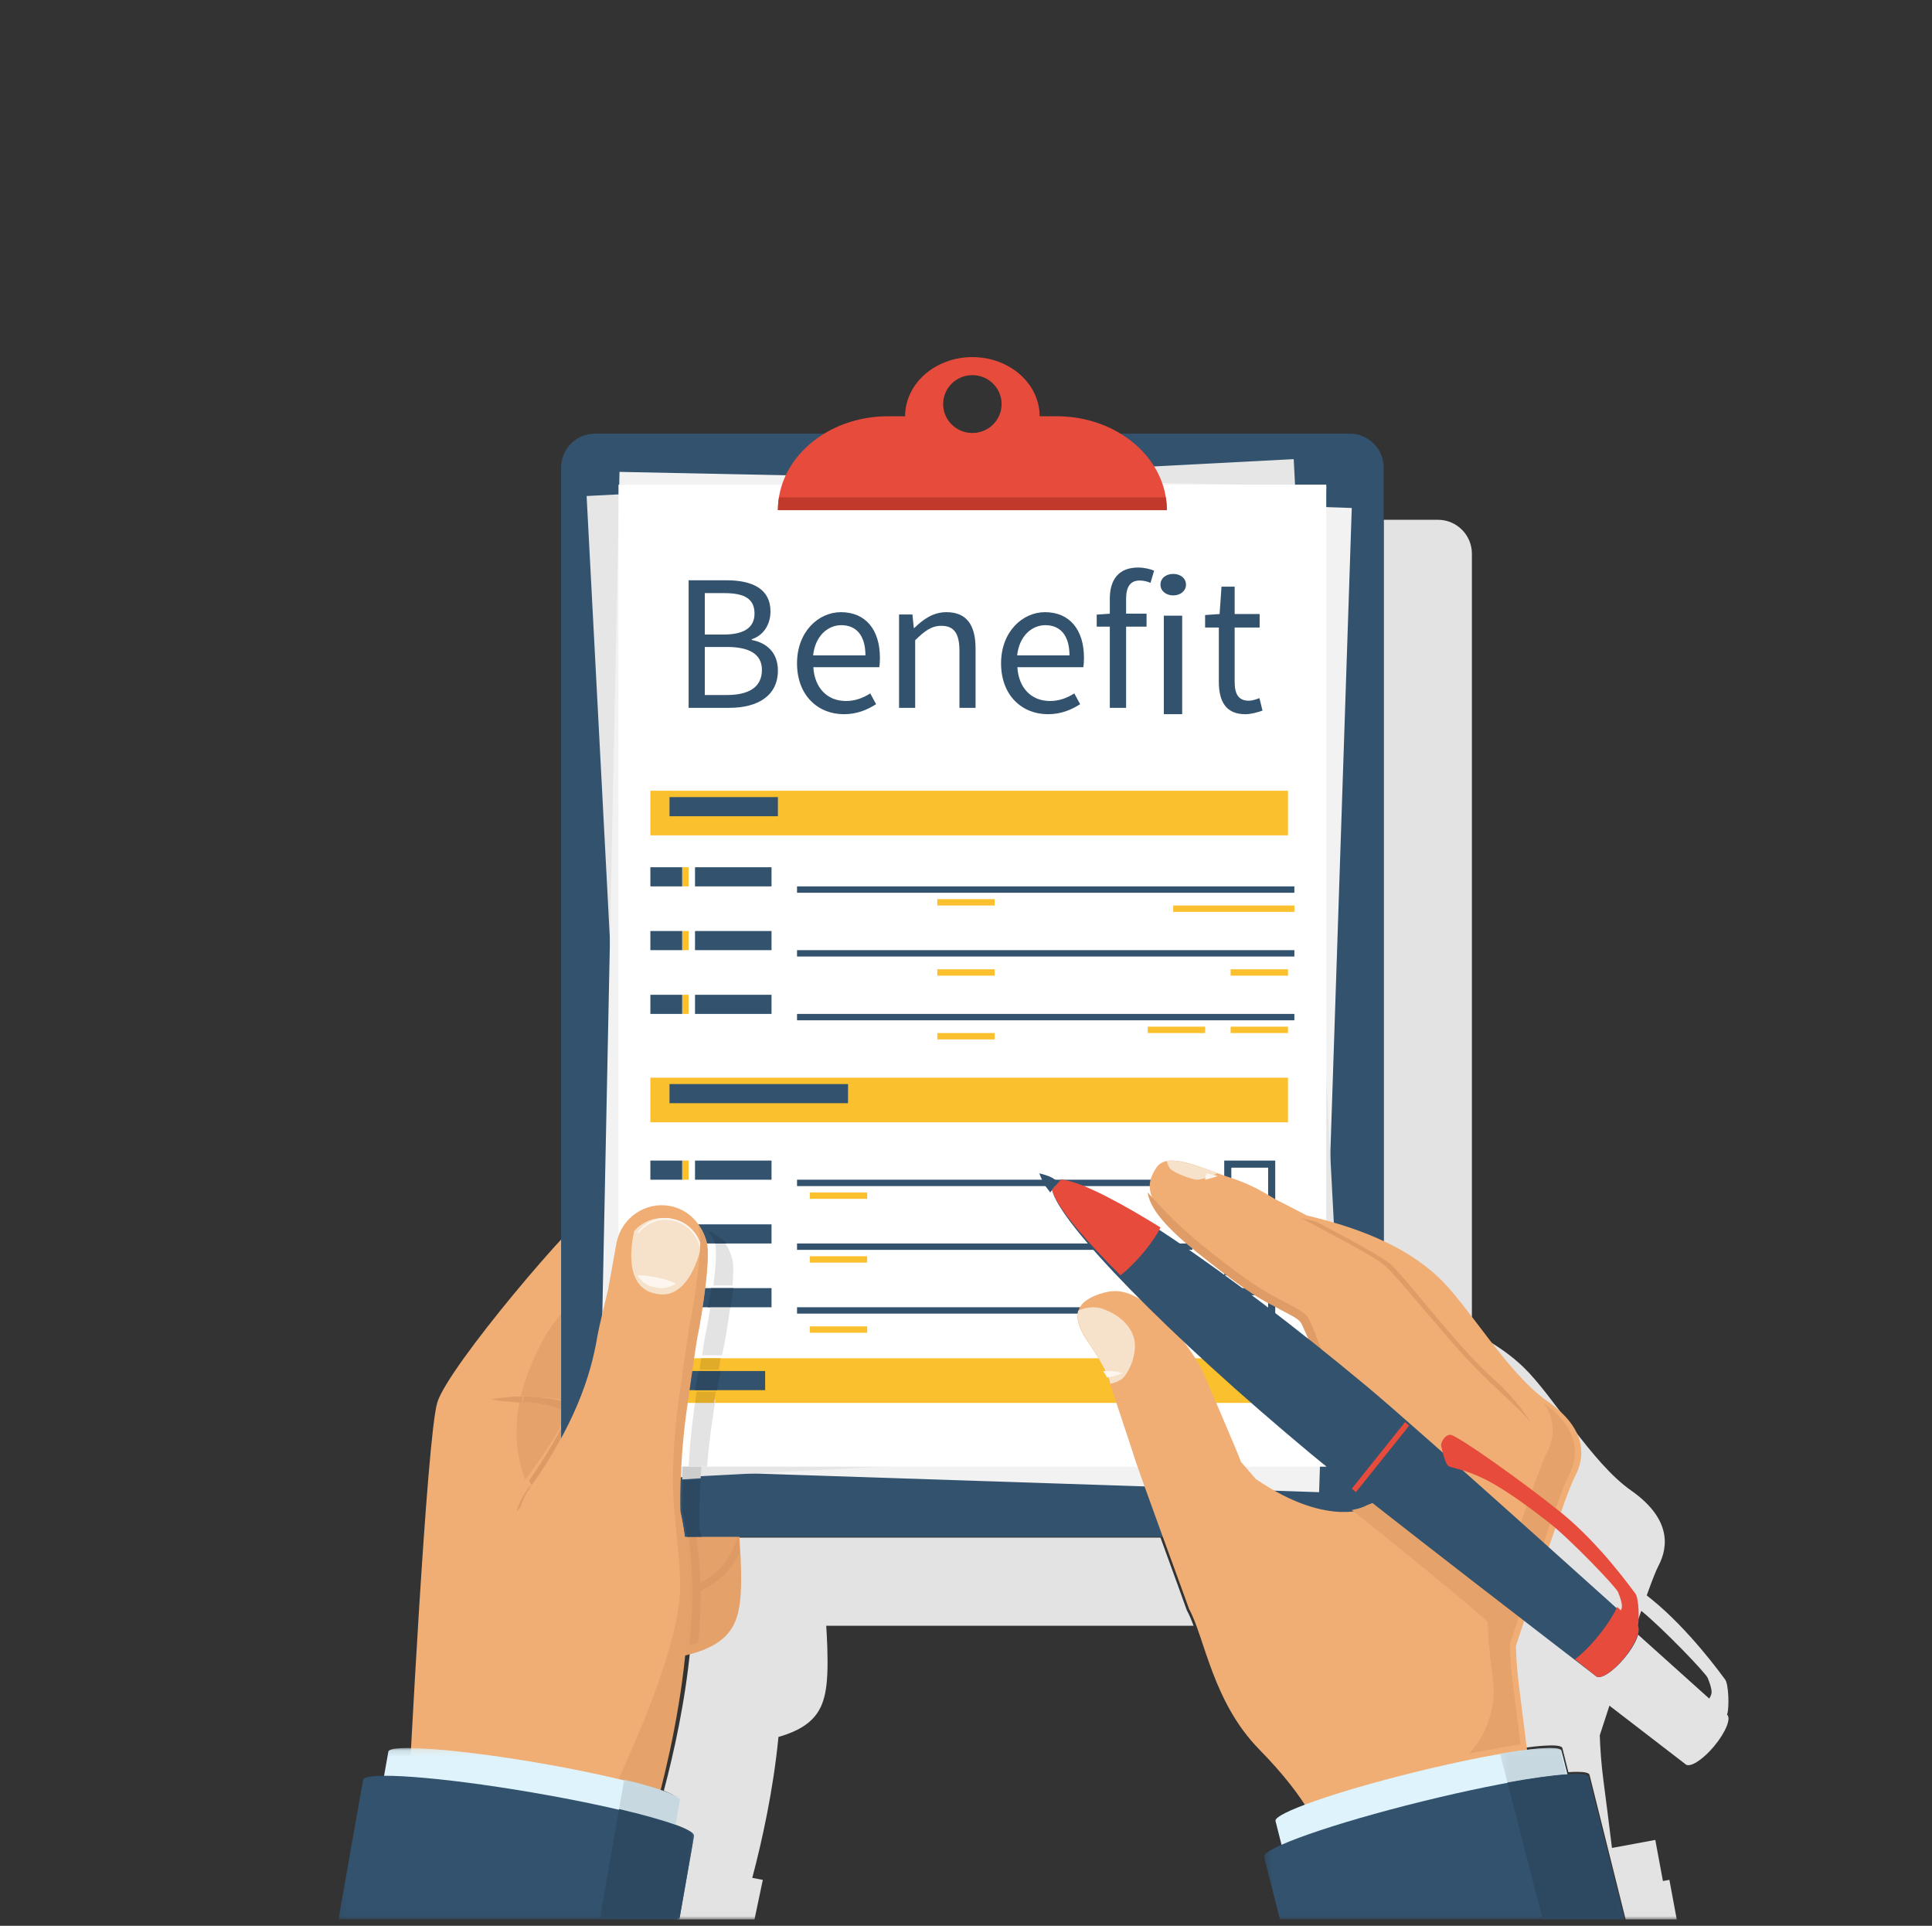 <?xml version="1.0" encoding="UTF-8"?>
<svg width="303px" height="302px" viewBox="0 0 303 302" version="1.1" xmlns="http://www.w3.org/2000/svg" xmlns:xlink="http://www.w3.org/1999/xlink">
    <rect x="0" y="0" width="303" height="302" fill="#333333" stroke="none"/>
    <!-- Generator: Sketch 48.2 (47327) - http://www.bohemiancoding.com/sketch -->
    <title>Artboard Copy</title>
    <desc>Created with Sketch.</desc>
    <defs>
        <polygon id="path-1" points="0 0 299 0 299 298.985 0 298.985"></polygon>
        <polygon id="path-3" points="0.075 0.119 55.849 0.119 55.849 26.985 0.075 26.985"></polygon>
        <polygon id="path-5" points="0.05 0.054 14.849 0.054 14.849 21.985 0.05 21.985"></polygon>
        <polygon id="path-7" points="0.249 0.118 56.796 0.118 56.796 26.985 0.249 26.985"></polygon>
        <polygon id="path-9" points="0.249 0.118 19.792 0.118 19.792 26.985 0.249 26.985"></polygon>
    </defs>
    <g id="Page-1" stroke="none" stroke-width="1" fill="none" fill-rule="evenodd">
        <g id="Artboard-Copy">
            <g id="shutterstock_604857194" transform="translate(3, 2)">
                <g id="Group-4">
                    <mask id="mask-2" fill="white">
                        <use xlink:href="#path-1"></use>
                    </mask>
                    <g id="Clip-2"></g>
                    <path d="M259.968,299 L251.952,299 L246.289,276.323 C246.21,276.007 245.522,275.855 244.336,275.855 C243.936,275.855 243.481,275.872 242.973,275.907 L242.03,272.122 C242.006,272.03 241.922,271.953 241.781,271.891 C241.641,271.831 241.444,271.786 241.195,271.756 C241.194,271.756 241.194,271.756 241.193,271.756 C241.192,271.756 241.191,271.756 241.191,271.756 C240.947,271.726 240.652,271.711 240.311,271.711 C240.009,271.711 239.67,271.724 239.297,271.746 C238.332,271.801 237.137,271.931 235.753,272.122 C235.452,269.688 235.143,267.241 234.836,264.862 C234.598,262.971 234.44,261.677 234.33,260.556 C234.214,259.268 234.134,257.99 234.085,256.724 C234.08,256.587 234.075,256.445 234.07,256.3 C236.342,249.291 241.906,232.286 243.241,229.779 C244.936,226.607 245.153,222.237 238.966,217.896 C235.742,215.635 232.561,211.695 229.596,207.808 C231.983,209.131 234.107,210.648 235.923,212.392 C240.572,216.855 246.602,227.385 252.792,231.723 C258.979,236.063 258.762,240.436 257.07,243.605 C256.716,244.268 256.066,245.947 255.259,248.185 C255.51,248.384 255.755,248.581 255.991,248.77 C261.961,253.604 266.98,260.623 267.553,261.371 C268.126,262.118 268.208,265.809 267.887,266.793 C267.879,266.815 267.867,266.845 267.849,266.875 L267.857,266.882 C268.539,267.451 267.642,269.658 265.851,271.811 C264.346,273.62 262.689,274.813 261.792,274.813 C261.62,274.813 261.478,274.771 261.368,274.679 C261.368,274.679 256.253,270.754 249.411,265.477 C248.827,267.259 248.307,268.858 247.895,270.127 C247.973,272.409 248.147,274.736 248.454,277.078 C248.907,280.549 249.368,284.204 249.807,287.79 L256.604,286.532 L257.8,292.978 L258.814,292.791 L259.968,299 M254.404,250.604 C254.05,251.616 253.679,252.692 253.3,253.804 C258.139,258.137 262.422,261.989 265.068,264.371 C265.258,264.054 265.427,263.688 265.432,263.397 C265.445,262.729 265.133,261.929 264.822,261.129 C264.533,260.389 257.96,253.517 254.404,250.604 M115.329,299 L103.195,299 L105.492,285.774 C105.559,285.386 104.724,284.865 103.175,284.259 C103.002,284.19 102.82,284.122 102.629,284.052 L103.297,280.21 C103.31,280.133 103.283,280.048 103.216,279.959 C103.215,279.959 103.215,279.959 103.215,279.959 C103.214,279.959 103.214,279.956 103.214,279.956 C103.059,279.752 102.701,279.52 102.162,279.264 C102.161,279.261 102.161,279.261 102.161,279.261 C102.159,279.261 102.157,279.261 102.155,279.259 C102.153,279.259 102.15,279.256 102.147,279.256 L102.147,279.256 C101.853,279.116 101.506,278.969 101.11,278.817 C102.651,273.019 104.445,264.981 105.262,256.552 C111.036,254.93 112.331,252.072 112.779,248.488 C113.082,246.062 112.954,242.454 112.8,239.93 C112.783,239.645 112.766,239.374 112.748,239.12 L179.002,239.12 C181.087,244.872 183.095,250.36 183.123,250.5 C183.5,251.187 183.848,252.015 184.195,252.947 L126.576,252.947 C126.584,253.071 126.591,253.198 126.601,253.33 C126.611,253.492 126.621,253.659 126.631,253.831 C126.636,253.901 126.641,253.973 126.643,254.043 C126.648,254.123 126.653,254.2 126.658,254.282 C126.795,256.761 126.888,260.05 126.606,262.315 C126.399,263.957 126.016,265.45 125.104,266.738 C124.192,268.026 122.749,269.115 120.429,269.95 L120.407,269.96 C120.212,270.029 120.011,270.097 119.804,270.164 L119.784,270.171 C119.56,270.241 119.328,270.311 119.089,270.378 C118.279,278.73 116.512,286.696 114.98,292.482 L116.634,292.798 L115.329,299 M214.013,232.306 L214.013,230.727 C214.174,231.253 214.166,231.802 214.013,232.306 M227.84,205.491 C225.775,202.761 223.839,200.238 222.097,198.566 C219.75,196.311 216.984,194.515 214.013,193.061 L214.013,79.512 L222.523,79.512 C225.455,79.512 227.84,81.896 227.84,84.826 L227.84,205.491" id="Fill-3" fill="#E3E3E3" mask="url(#mask-2)"></path>
                </g>
                <path d="M97.183,191.388 L97.904,281 L61,281 C61.164,277.728 63.915,223.335 65.589,217.913 C67.311,212.322 87.274,188.783 90.844,186.74 C91.774,186.209 92.917,185.971 94.04,186.003 C95.13,186.035 96.186,186.385 97.108,186.969 L104,191.336 L97.183,191.388" id="Fill-5" fill="#F0AE74"></path>
                <path d="M80.31,231 C80.268,230.976 80.227,230.952 80.189,230.929 C80.234,230.869 80.28,230.808 80.325,230.748 C82.156,228.292 83.7,225.963 85,223.746 L85,224.054 C83.69,226.255 82.141,228.565 80.31,231 M79.385,230.052 C78.773,228.593 77.179,223.937 78.526,217.61 C80.225,217.719 81.924,217.863 83.629,218.214 C83.798,218.248 84.304,218.375 85,218.559 L85,221.564 C83.566,224.145 81.724,226.923 79.385,230.052 M85,217.478 C82.902,217.156 80.778,216.976 78.671,216.967 C78.818,216.356 78.993,215.731 79.198,215.093 C80.804,210.105 82.872,206.502 85,204 L85,217.478" id="Fill-6" fill="#E5A36B"></path>
                <path d="M78.85,218 C77.234,217.844 75.619,217.733 74,217.461 C75.58,217.148 77.19,217 78.81,217 C78.874,217 78.937,217 79,217.001 C78.947,217.337 78.896,217.67 78.85,218" id="Fill-7" fill="#DF9C66"></path>
                <path d="M85,219 C84.355,218.769 83.886,218.61 83.73,218.566 C82.149,218.126 80.574,217.945 79,217.808 C79.042,217.541 79.087,217.271 79.135,217 C81.088,217.012 83.056,217.238 85,217.642 L85,219" id="Fill-8" fill="#DD9A65"></path>
                <path d="M78,235 C78.406,233.717 79.005,232.531 79.784,231.478 C79.902,231.318 80.019,231.158 80.135,231 C80.278,231.348 80.371,231.53 80.371,231.53 C80.371,231.53 80.585,231.711 81,231.964 C80.94,232.046 80.879,232.128 80.818,232.211 L78,235" id="Fill-9" fill="#DF9C66"></path>
                <path d="M80.716,231 C80.373,230.779 80.195,230.621 80.195,230.621 C80.195,230.621 80.118,230.461 80,230.157 C82.083,227.15 83.724,224.48 85,222 L85,224.097 C83.842,226.227 82.468,228.466 80.837,230.825 C80.797,230.884 80.756,230.942 80.716,231" id="Fill-10" fill="#DD9A65"></path>
                <path d="M113.045,249.28 C113.424,246.328 113.152,241.639 112.969,239.239 C113.471,236.493 112.829,234.119 112.789,232.382 C112.748,230.574 112.273,227.482 111.932,225.464 C111.904,223.909 111.699,222.473 111.598,221.613 C111.391,219.845 108.321,212.889 107.063,210.095 C110.977,210.882 114.293,209.562 114.957,206.878 C115.523,204.585 110.356,198.192 107.009,194.356 C106.308,193.552 100,189 100,189 L102.556,258 C110.863,256.543 112.52,253.384 113.045,249.28" id="Fill-11" fill="#E4A16A"></path>
                <path d="M114,204.973 C113.633,205.014 113.204,205.021 112.845,204.9 C112.027,204.627 110.226,202.045 110.072,201.337 C109.941,200.747 109.979,199.099 110.267,198 C110.293,198.034 110.318,198.068 110.344,198.102 C110.527,198.345 110.702,198.576 110.867,198.794 C112.569,201.028 113.602,202.98 113.93,204.564 L113.935,204.587 C113.963,204.718 113.984,204.847 114,204.973" id="Fill-12" fill="#F6E2CA"></path>
                <path d="M113.105,240 C113.07,239.648 113.035,239.314 113,239 L113.001,239 C113.035,239.314 113.07,239.648 113.105,240" id="Fill-13" fill="#DDA477"></path>
                <path d="M105.121,256 C105.39,253.662 105.555,251.195 105.565,248.638 C105.571,248.241 105.575,247.843 105.575,247.447 C105.575,244.578 105.4,241.737 105,239 L106.162,239 C106.553,241.445 106.768,243.853 106.849,246.186 C107.991,245.648 109.068,244.905 109.973,243.89 C111.496,242.181 112.29,240.536 112.676,239 L112.852,239 C112.87,239.248 112.888,239.512 112.906,239.79 C112.94,240.32 112.973,240.899 113,241.505 C112.473,242.58 111.763,243.617 110.881,244.609 C109.725,245.905 108.331,246.804 106.878,247.417 C106.923,250.29 106.769,253.04 106.498,255.587 C106.069,255.735 105.611,255.871 105.121,256" id="Fill-14" fill="#DD9A65"></path>
                <path d="M90.318,239 C87.386,239 85,236.621 85,233.697 L85,71.303 C85,68.379 87.386,66 90.318,66 L208.682,66 C211.614,66 214,68.379 214,71.303 L214,233.697 C214,236.621 211.614,239 208.682,239 L90.318,239" id="Fill-15" fill="#32526E"></path>
                <polyline id="Fill-16" fill="#F2F2F2" points="203.877 232 93 228.34 98.123 74 209 77.66 203.877 232"></polyline>
                <polyline id="Fill-17" fill="#E6E6E6" points="208 224.215 97.105 230 89 75.785 199.895 70 208 224.215"></polyline>
                <polyline id="Fill-18" fill="#F2F2F2" points="91 226.738 201.843 229 205 74.262 94.157 72 91 226.738"></polyline>
                <polygon id="Fill-19" fill="#FFFFFF" points="94 228 205 228 205 74 94 74"></polygon>
                <path d="M111.022,106.988 C114.476,106.988 116.493,105.738 116.493,103.055 C116.493,100.585 114.537,99.457 111.022,99.457 L107.537,99.457 L107.537,106.988 L111.022,106.988 Z M110.502,97.506 C113.926,97.506 115.332,96.256 115.332,94.213 C115.332,91.896 113.742,91.012 110.624,91.012 L107.537,91.012 L107.537,97.506 L110.502,97.506 Z M105,89 L110.961,89 C115.026,89 117.838,90.372 117.838,93.878 C117.838,95.86 116.799,97.628 114.904,98.238 L114.904,98.36 C117.319,98.817 119,100.403 119,103.146 C119,107.079 115.882,109 111.388,109 L105,109 L105,89 Z" id="Fill-20" fill="#32526E"></path>
                <path d="M132.728,100.777 C132.728,97.702 131.34,96.039 128.942,96.039 C126.796,96.039 124.84,97.765 124.524,100.777 L132.728,100.777 Z M122,102.031 C122,97.043 125.376,94 128.879,94 C132.791,94 135,96.792 135,101.153 C135,101.686 134.968,102.251 134.905,102.627 L124.556,102.627 C124.745,105.859 126.733,107.929 129.667,107.929 C131.119,107.929 132.35,107.459 133.485,106.737 L134.4,108.431 C133.075,109.278 131.434,110 129.352,110 C125.25,110 122,107.02 122,102.031 Z" id="Fill-21" fill="#32526E"></path>
                <path d="M138,94.362 L140.098,94.362 L140.314,96.47 L140.406,96.47 C141.825,95.084 143.368,94 145.434,94 C148.581,94 150,95.988 150,99.723 L150,109 L147.471,109 L147.471,100.054 C147.471,97.313 146.607,96.139 144.632,96.139 C143.09,96.139 142.041,96.922 140.53,98.398 L140.53,109 L138,109 L138,94.362" id="Fill-22" fill="#32526E"></path>
                <path d="M164.728,100.777 C164.728,97.702 163.34,96.039 160.942,96.039 C158.796,96.039 156.84,97.765 156.524,100.777 L164.728,100.777 Z M154,102.031 C154,97.043 157.376,94 160.879,94 C164.791,94 167,96.792 167,101.153 C167,101.686 166.968,102.251 166.905,102.627 L156.556,102.627 C156.745,105.859 158.733,107.929 161.667,107.929 C163.119,107.929 164.35,107.459 165.486,106.737 L166.401,108.431 C165.075,109.278 163.435,110 161.352,110 C157.25,110 154,107.02 154,102.031 Z" id="Fill-23" fill="#32526E"></path>
                <path d="M171.055,96.268 L169,96.268 L169,94.384 L171.055,94.232 L171.055,91.892 C171.055,88.884 172.457,87 175.477,87 C176.412,87 177.315,87.213 178,87.486 L177.439,89.401 C176.879,89.158 176.287,89.036 175.727,89.036 C174.294,89.036 173.609,90.008 173.609,91.892 L173.609,94.232 L176.817,94.232 L176.817,96.268 L173.609,96.268 L173.609,109 L171.055,109 L171.055,96.268" id="Fill-24" fill="#32526E"></path>
                <path d="M179.526,110 L182.404,110 L182.404,94.549 L179.526,94.549 L179.526,110 Z M179,89.685 C179,88.668 179.877,88 181,88 C182.123,88 183,88.668 183,89.685 C183,90.67 182.123,91.37 181,91.37 C179.877,91.37 179,90.67 179,89.685 Z" id="Fill-25" fill="#32526E"></path>
                <path d="M188.153,104.89 L188.153,96.404 L186,96.404 L186,94.448 L188.272,94.29 L188.571,90 L190.635,90 L190.635,94.29 L194.552,94.29 L194.552,96.404 L190.635,96.404 L190.635,104.921 C190.635,106.814 191.203,107.886 192.877,107.886 C193.386,107.886 194.043,107.666 194.522,107.476 L195,109.432 C194.193,109.716 193.206,110 192.309,110 C189.199,110 188.153,107.918 188.153,104.89" id="Fill-26" fill="#32526E"></path>
                <polygon id="Fill-27" fill="#32526E" points="122 184 184 184 184 183 122 183"></polygon>
                <polygon id="Fill-28" fill="#32526E" points="122 194 184 194 184 193 122 193"></polygon>
                <polygon id="Fill-29" fill="#32526E" points="122 204 184 204 184 203 122 203"></polygon>
                <polygon id="Fill-30" fill="#FBC02D" points="99 174 199 174 199 167 99 167"></polygon>
                <polygon id="Fill-31" fill="#FBC02D" points="99 218 199 218 199 211 99 211"></polygon>
                <polygon id="Fill-32" fill="#FBC02D" points="99 129 199 129 199 122 99 122"></polygon>
                <polygon id="Fill-33" fill="#32526E" points="99 183 104 183 104 180 99 180"></polygon>
                <polygon id="Fill-34" fill="#32526E" points="106 183 118 183 118 180 106 180"></polygon>
                <polygon id="Fill-35" fill="#32526E" points="102 171 130 171 130 168 102 168"></polygon>
                <polygon id="Fill-36" fill="#32526E" points="102 216 117 216 117 213 102 213"></polygon>
                <polygon id="Fill-37" fill="#32526E" points="102 126 119 126 119 123 102 123"></polygon>
                <polygon id="Fill-38" fill="#FBC02D" points="181 141 200 141 200 140 181 140"></polygon>
                <polygon id="Fill-39" fill="#FBC02D" points="190 151 199 151 199 150 190 150"></polygon>
                <polygon id="Fill-40" fill="#FBC02D" points="190 160 199 160 199 159 190 159"></polygon>
                <polygon id="Fill-41" fill="#FBC02D" points="177 160 186 160 186 159 177 159"></polygon>
                <polygon id="Fill-42" fill="#FBC02D" points="144 140 153 140 153 139 144 139"></polygon>
                <polygon id="Fill-43" fill="#FBC02D" points="144 151 153 151 153 150 144 150"></polygon>
                <polygon id="Fill-44" fill="#FBC02D" points="144 161 153 161 153 160 144 160"></polygon>
                <polygon id="Fill-45" fill="#FBC02D" points="124 186 133 186 133 185 124 185"></polygon>
                <polygon id="Fill-46" fill="#FBC02D" points="124 196 133 196 133 195 124 195"></polygon>
                <polygon id="Fill-47" fill="#FBC02D" points="124 207 133 207 133 206 124 206"></polygon>
                <polygon id="Fill-48" fill="#32526E" points="99 193 104 193 104 190 99 190"></polygon>
                <polygon id="Fill-49" fill="#32526E" points="106 193 118 193 118 190 106 190"></polygon>
                <polygon id="Fill-50" fill="#32526E" points="99 203 104 203 104 200 99 200"></polygon>
                <polygon id="Fill-51" fill="#32526E" points="106 203 118 203 118 200 106 200"></polygon>
                <polygon id="Fill-52" fill="#32526E" points="122 138 200 138 200 137 122 137"></polygon>
                <polygon id="Fill-53" fill="#32526E" points="122 148 200 148 200 147 122 147"></polygon>
                <polygon id="Fill-54" fill="#32526E" points="122 158 200 158 200 157 122 157"></polygon>
                <polygon id="Fill-55" fill="#32526E" points="99 137 104 137 104 134 99 134"></polygon>
                <polygon id="Fill-56" fill="#32526E" points="106 137 118 137 118 134 106 134"></polygon>
                <polygon id="Fill-57" fill="#32526E" points="99 147 104 147 104 144 99 144"></polygon>
                <polygon id="Fill-58" fill="#32526E" points="106 147 118 147 118 144 106 144"></polygon>
                <polygon id="Fill-59" fill="#32526E" points="99 157 104 157 104 154 99 154"></polygon>
                <polygon id="Fill-60" fill="#32526E" points="106 157 118 157 118 154 106 154"></polygon>
                <path d="M190.113,186.887 L195.887,186.887 L195.887,181.113 L190.113,181.113 L190.113,186.887 Z M189,188 L197,188 L197,180 L189,180 L189,188 Z" id="Fill-61" fill="#32526E"></path>
                <path d="M190.113,196.887 L195.887,196.887 L195.887,191.113 L190.113,191.113 L190.113,196.887 Z M189,198 L197,198 L197,190 L189,190 L189,198 Z" id="Fill-62" fill="#32526E"></path>
                <path d="M190.113,206.887 L195.887,206.887 L195.887,201.113 L190.113,201.113 L190.113,206.887 Z M189,208 L197,208 L197,200 L189,200 L189,208 Z" id="Fill-63" fill="#32526E"></path>
                <polygon id="Fill-64" fill="#FBC02D" points="104 137 105 137 105 134 104 134"></polygon>
                <polygon id="Fill-65" fill="#FBC02D" points="104 147 105 147 105 144 104 144"></polygon>
                <polygon id="Fill-66" fill="#FBC02D" points="104 157 105 157 105 154 104 154"></polygon>
                <polygon id="Fill-67" fill="#FBC02D" points="104 183 105 183 105 180 104 180"></polygon>
                <polygon id="Fill-68" fill="#FBC02D" points="104 193 105 193 105 190 104 190"></polygon>
                <polygon id="Fill-69" fill="#FBC02D" points="104 203 105 203 105 200 104 200"></polygon>
                <path d="M149.5,65.902 C146.969,65.902 144.917,63.871 144.917,61.365 C144.917,58.86 146.969,56.828 149.5,56.828 C152.031,56.828 154.083,58.86 154.083,61.365 C154.083,63.871 152.031,65.902 149.5,65.902 Z M162.723,63.275 L160.049,63.275 C160.049,58.153 155.327,54 149.501,54 C143.673,54 138.951,58.153 138.951,63.275 L136.277,63.275 C126.737,63.275 119,69.869 119,78 L180,78 C180,69.869 172.263,63.275 162.723,63.275 Z" id="Fill-70" fill="#E74B3C"></path>
                <path d="M119,78 L180,78 C180,77.321 179.941,76.654 179.829,76 L119.17,76 C119.059,76.654 119,77.321 119,78" id="Fill-71" fill="#C1392B"></path>
                <path d="M104.592,219.165 C103.375,227.948 103.637,234.758 103.637,234.758 C107.183,250.309 102.604,270.739 99.748,281 L93.881,281 C86.704,268.556 72.766,241.62 80.046,231.407 C86.907,221.776 89.633,214.067 90.701,207.458 C90.87,206.412 92.023,201.643 92.384,200.16 L93.667,193.024 C93.677,192.962 93.69,192.902 93.702,192.839 C94.499,188.955 98.21,186.403 102.074,187.121 C105.021,187.667 107.087,189.986 107.833,192.745 C108.518,195.276 106.906,204.979 106.364,207.336 C106.192,208.081 104.734,218.136 104.592,219.165" id="Fill-72" fill="#F0AE74"></path>
                <path d="M107,239 L106,239 L106,239 L107,239 C107,239 107,239 107,239" id="Fill-73" fill="#CB8F5E"></path>
                <polygon id="Fill-74" fill="#C5895A" points="105 239 106 239 106 239 105 239"></polygon>
                <path d="M107,239 L104.764,239 C104.573,237.631 104.329,236.288 104.024,234.98 C104.024,234.98 104,234.377 104,233.3 C104,232.496 104.013,231.426 104.06,230.147 L106.888,230 C106.589,234.611 106.709,237.646 106.709,237.646 C106.814,238.094 106.912,238.545 107,239" id="Fill-75" fill="#2D4962"></path>
                <path d="M104,230 C104.019,229.373 104.043,228.705 104.075,228 L107,228 C106.959,228.626 106.922,229.234 106.89,229.82 L104,230" id="Fill-76" fill="#CDCDCD"></path>
                <path d="M107.896,228 L105,228 C105.131,225.489 105.382,222.418 105.851,219.057 C105.851,219.056 105.851,219.054 105.851,219.051 C105.882,218.832 105.969,218.23 106.089,217.406 L109.207,217.406 C108.894,219.532 108.625,221.386 108.568,221.798 C108.258,224.017 108.044,226.111 107.896,228 M110.25,210.535 L107.106,210.535 C107.364,208.834 107.575,207.487 107.634,207.232 C107.817,206.446 108.119,204.842 108.415,202.96 L111.528,202.96 C111.142,205.922 110.618,208.822 110.352,209.972 C110.332,210.054 110.298,210.251 110.25,210.535 M111.892,199.582 L108.891,199.582 C109.216,196.943 109.408,194.351 109.19,193 L110.772,193 C111.243,193.727 111.601,194.535 111.832,195.384 C112.054,196.2 112.037,197.762 111.892,199.582" id="Fill-77" fill="#E3E3E3"></path>
                <path d="M108.998,218 L106,218 C106.071,217.481 106.155,216.875 106.245,216.222 L109.246,216.222 C109.162,216.819 109.079,217.419 108.998,218 M109.735,212.779 L106.726,212.779 C106.812,212.165 106.898,211.563 106.978,211 L110,211 C109.934,211.425 109.842,212.044 109.735,212.779" id="Fill-78" fill="#DFAB28"></path>
                <path d="M109.439,216 L106,216 C106.171,215.062 106.364,214.011 106.551,213 L110,213 C109.834,213.872 109.637,214.93 109.439,216" id="Fill-79" fill="#2D4962"></path>
                <path d="M111,193 L109.118,193 C109.093,192.892 109.063,192.794 109.029,192.706 C109.027,192.702 109.025,192.698 109.024,192.694 C109.023,192.693 109.023,192.692 109.022,192.69 C109.021,192.688 109.02,192.685 109.019,192.682 C109.018,192.681 109.018,192.679 109.017,192.677 C109.016,192.675 109.015,192.672 109.014,192.67 C109.014,192.668 109.013,192.667 109.012,192.665 C109.011,192.662 109.009,192.658 109.008,192.654 C109.007,192.653 109.007,192.651 109.006,192.649 C109.005,192.647 109.004,192.644 109.003,192.642 C109.002,192.64 109.001,192.638 109,192.636 C109,192.634 108.999,192.632 108.998,192.631 C108.997,192.628 108.996,192.626 108.995,192.624 C108.995,192.622 108.994,192.621 108.994,192.62 C108.951,192.515 108.904,192.411 108.854,192.308 C108.634,191.851 108.347,191.412 108,191 C109.223,191.489 110.237,192.183 111,193" id="Fill-80" fill="#2D4962"></path>
                <path d="M111.581,203 L108,203 C108.194,202.051 108.385,201.021 108.548,200 L112,200 C111.902,200.95 111.754,201.979 111.581,203" id="Fill-81" fill="#2D4962"></path>
                <path d="M105,219 C105.136,217.934 106.482,207.876 106.641,207.133 C106.587,207.389 106.393,208.741 106.155,210.45 C106.078,211.004 105.997,211.598 105.914,212.202 C105.757,213.347 105.596,214.535 105.453,215.596 C105.367,216.24 105.287,216.837 105.219,217.348 C105.108,218.175 105.028,218.78 105,219 M108,192.47 C108,192.468 107.999,192.467 107.999,192.465 C107.999,192.467 108,192.468 108,192.47 M107.996,192.456 C107.996,192.454 107.995,192.451 107.995,192.449 C107.995,192.451 107.996,192.454 107.996,192.456 M107.992,192.441 C107.992,192.439 107.992,192.437 107.991,192.435 C107.992,192.437 107.992,192.439 107.992,192.441 M107.987,192.421 C107.987,192.419 107.987,192.417 107.986,192.415 C107.987,192.417 107.987,192.419 107.987,192.421 M107.984,192.407 C107.983,192.404 107.982,192.402 107.982,192.399 C107.982,192.402 107.983,192.404 107.984,192.407 M107.98,192.393 C107.979,192.39 107.979,192.387 107.978,192.384 C107.979,192.387 107.979,192.39 107.98,192.393 M107.977,192.379 C107.947,192.267 107.916,192.155 107.882,192.044 C107.878,192.029 107.873,192.015 107.869,192 C107.907,192.125 107.943,192.252 107.977,192.379" id="Fill-82" fill="#D69B67"></path>
                <path d="M101.122,200.995 C102.744,200.911 105.432,199.732 107,193.437 C107,193.437 106.301,190.039 102.434,189.169 C98.566,188.299 96.452,191.065 96.452,191.065 C94.887,198.506 97.78,200.264 99.127,200.678 C99.506,200.794 100.308,201.038 101.122,200.995" id="Fill-83" fill="#F6E2CA"></path>
                <path d="M100,200 C99.845,199.978 99.698,199.949 99.564,199.917 L99.56,199.916 C99.696,199.948 99.844,199.978 100,200 M99.483,199.897 C99.295,199.852 99.137,199.803 99.022,199.767 C99.137,199.802 99.295,199.851 99.483,199.897 M97.226,198.387 C97.226,198.386 97.226,198.386 97.225,198.386 C97.226,198.386 97.226,198.386 97.226,198.387 M97.219,198.375 C97.218,198.375 97.218,198.374 97.217,198.374 C97.218,198.374 97.218,198.375 97.219,198.375 M97.211,198.364 C97.211,198.363 97.21,198.362 97.209,198.361 C97.21,198.363 97.211,198.363 97.211,198.364 M97.204,198.353 C97.203,198.352 97.202,198.351 97.202,198.349 C97.202,198.351 97.203,198.352 97.204,198.353 M97.197,198.341 C97.195,198.34 97.195,198.338 97.194,198.337 C97.195,198.338 97.195,198.34 97.197,198.341 M97.19,198.332 C97.189,198.329 97.187,198.327 97.186,198.324 C97.187,198.327 97.189,198.329 97.19,198.332 M97.183,198.321 C97.181,198.318 97.18,198.315 97.178,198.312 C97.18,198.315 97.181,198.318 97.183,198.321 M97.176,198.31 C97.174,198.306 97.172,198.303 97.17,198.299 C97.172,198.303 97.174,198.306 97.176,198.31 M97.169,198.298 C97.125,198.227 97.081,198.152 97.039,198.074 C97.081,198.152 97.125,198.227 97.169,198.298 M97.038,198.073 C97.036,198.069 97.034,198.065 97.032,198.061 C97.034,198.065 97.036,198.069 97.038,198.073 M97.031,198.058 C97.029,198.055 97.027,198.052 97.025,198.049 C97.027,198.052 97.029,198.055 97.031,198.058 M97.023,198.044 C97.022,198.041 97.02,198.039 97.019,198.036 C97.02,198.039 97.022,198.041 97.023,198.044 M97.015,198.03 C97.015,198.028 97.014,198.026 97.012,198.024 C97.014,198.026 97.015,198.028 97.015,198.03 M97.008,198.016 C97.007,198.015 97.007,198.014 97.006,198.012 C97.007,198.014 97.007,198.015 97.008,198.016 M97.001,198.002 C97,198.001 97,198.001 97,198 C97,198.001 97,198.001 97.001,198.002" id="Fill-84" fill="#FAE7D5"></path>
                <path d="M100.753,200 C100.555,200 100.36,199.984 100.176,199.96 C100.01,199.938 99.853,199.909 99.71,199.878 L99.705,199.876 L99.699,199.874 L99.693,199.874 L99.692,199.874 C99.67,199.869 99.649,199.864 99.628,199.86 C99.43,199.814 99.262,199.766 99.141,199.732 C99.138,199.731 99.135,199.73 99.132,199.729 C98.615,199.581 97.843,199.225 97.239,198.379 C97.239,198.379 97.239,198.378 97.239,198.378 C97.236,198.375 97.234,198.372 97.231,198.368 C97.231,198.367 97.231,198.367 97.23,198.366 C97.228,198.363 97.226,198.36 97.224,198.357 C97.223,198.356 97.222,198.355 97.222,198.354 C97.22,198.351 97.218,198.349 97.216,198.346 C97.215,198.345 97.214,198.344 97.213,198.342 C97.211,198.34 97.21,198.337 97.208,198.335 C97.207,198.333 97.206,198.332 97.205,198.33 C97.204,198.328 97.202,198.327 97.201,198.325 C97.2,198.323 97.198,198.32 97.196,198.318 C97.196,198.317 97.195,198.316 97.194,198.314 C97.192,198.311 97.19,198.309 97.188,198.306 C97.187,198.305 97.187,198.304 97.187,198.304 C97.184,198.3 97.182,198.296 97.18,198.293 C97.179,198.293 97.179,198.293 97.179,198.292 C97.132,198.222 97.086,198.149 97.041,198.072 C97.041,198.072 97.041,198.072 97.041,198.071 C97.038,198.068 97.036,198.063 97.034,198.06 C97.033,198.059 97.033,198.058 97.032,198.057 C97.03,198.054 97.029,198.051 97.027,198.048 C97.026,198.046 97.025,198.045 97.024,198.043 C97.023,198.041 97.021,198.038 97.02,198.035 C97.019,198.034 97.018,198.032 97.016,198.03 C97.015,198.028 97.014,198.026 97.013,198.024 C97.012,198.021 97.01,198.018 97.009,198.016 C97.008,198.014 97.007,198.013 97.007,198.012 C97.005,198.009 97.003,198.005 97.001,198.001 C97,198.001 97,198.001 97,198 C97.006,198 97.012,198 97.019,198 C97.935,198 98.983,198.111 100.075,198.341 C101.172,198.572 102.173,198.892 103,199.26 C102.241,199.794 101.508,199.967 100.928,199.996 C100.869,199.999 100.811,200 100.753,200" id="Fill-85" fill="#FCF6EF"></path>
                <path d="M106.959,194 C106.972,193.939 106.986,193.877 106.999,193.814 C106.999,193.814 106.371,190.291 102.945,189.251 C106.371,190.291 107,193.814 107,193.814 C106.986,193.877 106.972,193.939 106.959,194 M97,191.698 C97.024,191.548 97.051,191.395 97.08,191.239 C97.08,191.239 98.564,189 101.314,189 C101.72,189 102.153,189.049 102.613,189.161 C102.153,189.049 101.72,189 101.315,189 C98.565,189 97.08,191.24 97.08,191.24 C97.052,191.395 97.026,191.548 97,191.698 C97,191.698 97,191.698 97,191.698 M102.74,189.193 C102.735,189.192 102.73,189.19 102.724,189.189 C102.73,189.19 102.735,189.192 102.74,189.193" id="Fill-86" fill="#FAE7D5"></path>
                <path d="M106.89,194 C106.843,193.734 106.143,190.305 102.647,189.45 C102.178,189.335 101.736,189.285 101.322,189.285 C98.687,189.285 97.17,191.304 97,191.544 C97.025,191.402 97.052,191.258 97.08,191.112 C97.08,191.112 98.564,189 101.315,189 C101.72,189 102.153,189.046 102.613,189.151 C102.644,189.159 102.675,189.166 102.706,189.173 C102.712,189.175 102.718,189.176 102.725,189.178 C102.73,189.179 102.735,189.181 102.741,189.182 C102.81,189.2 102.878,189.218 102.945,189.237 C106.372,190.217 107,193.54 107,193.54 C106.986,193.599 106.973,193.657 106.959,193.715 C106.937,193.812 106.914,193.907 106.89,194" id="Fill-87" fill="#FCF6EF"></path>
                <path d="M108.001,200 L108,200 C108.362,197.698 108.595,195.432 108.461,194 C108.596,195.432 108.363,197.698 108.001,200" id="Fill-88" fill="#ECC8AB"></path>
                <path d="M108,203 C108.177,202.048 108.351,201.02 108.499,200 L108.5,200 C108.351,201.02 108.177,202.048 108,203" id="Fill-89" fill="#8E7869"></path>
                <path d="M100.536,279 C99.109,278.433 97.021,277.789 94.456,277.117 C94.306,277.078 94.153,277.038 94,276.998 C97.954,268.327 103.168,255.856 103.634,247.953 C103.919,243.117 102.442,235.37 102.524,229.573 C102.564,226.741 102.784,222.342 103.47,217.294 C103.61,216.263 105.039,206.186 105.208,205.442 C105.74,203.08 107.326,193.358 106.653,190.821 C106.579,190.544 106.492,190.267 106.391,190 C106.965,190.753 107.411,191.618 107.708,192.543 C107.754,192.689 107.797,192.836 107.836,192.984 C107.901,193.227 107.945,193.537 107.971,193.9 C108.073,195.34 107.895,197.62 107.618,199.937 C107.483,201.063 107.325,202.199 107.165,203.25 C106.873,205.168 106.573,206.806 106.393,207.604 C106.224,208.351 104.793,218.425 104.653,219.456 C103.458,228.257 103.716,235.08 103.716,235.08 C104.017,236.429 104.258,237.812 104.446,239.223 L104.447,239.223 C104.821,242.034 104.984,244.952 104.984,247.899 C104.984,248.306 104.981,248.714 104.975,249.122 C104.811,260.165 102.469,271.467 100.536,279" id="Fill-90" fill="#E5A36B"></path>
                <path d="M105,228 C105.122,225.489 105.356,222.418 105.794,219.057 C105.795,219.056 105.795,219.054 105.795,219.051 C105.795,219.054 105.795,219.056 105.794,219.057 C105.356,222.418 105.122,225.489 105,228 M107.46,207.232 C107.63,206.446 107.913,204.842 108.189,202.96 L108.19,202.96 C107.913,204.842 107.63,206.446 107.46,207.232 M108.634,199.582 L108.634,199.582 C108.899,197.27 109.07,194.995 108.971,193.558 C108.957,193.354 108.938,193.168 108.912,193 L108.913,193 C109.117,194.351 108.937,196.943 108.634,199.582" id="Fill-91" fill="#DFBB9E"></path>
                <path d="M109.212,193.5 L109.211,193.5 C109.168,193.358 109.118,193.229 109.059,193.114 C109.118,193.229 109.169,193.358 109.212,193.5 M109.059,193.114 C109.057,193.109 109.054,193.103 109.052,193.098 C109.054,193.104 109.057,193.109 109.059,193.114 M109.049,193.093 C109.047,193.09 109.045,193.086 109.043,193.083 C109.045,193.086 109.047,193.09 109.049,193.093 M109.04,193.076 C109.038,193.073 109.037,193.07 109.035,193.066 C109.037,193.07 109.038,193.073 109.04,193.076 M109.031,193.06 C109.029,193.055 109.026,193.05 109.024,193.046 C109.026,193.05 109.029,193.055 109.031,193.06 M109.02,193.039 C109.019,193.036 109.017,193.033 109.016,193.03 C109.017,193.033 109.019,193.036 109.02,193.039 M109.011,193.021 C109.01,193.019 109.009,193.017 109.008,193.015 C109.009,193.017 109.01,193.019 109.011,193.021 M109.003,193.005 C109.002,193.004 109.001,193.002 109,193 C109.001,193.002 109.002,193.004 109.003,193.005" id="Fill-92" fill="#8C7463"></path>
                <path d="M108.001,203 L108,203 C108.004,202.979 108.008,202.957 108.012,202.936 C108.184,202.004 108.354,200.998 108.499,200 L108.5,200 C108.352,201.021 108.177,202.051 108.001,203" id="Fill-93" fill="#8C7463"></path>
                <path d="M104.705,240 L104.704,240 C104.529,238.58 104.303,237.187 104.022,235.829 C104.022,235.829 103.781,228.959 104.898,220.098 C105.029,219.059 106.367,208.916 106.525,208.164 C106.693,207.361 106.973,205.711 107.247,203.78 C107.244,203.805 107.24,203.829 107.237,203.853 C106.967,205.753 106.691,207.371 106.525,208.164 C106.368,208.912 105.035,219.02 104.899,220.091 C104.899,220.094 104.899,220.096 104.899,220.098 C104.471,223.488 104.242,226.588 104.123,229.122 C104.025,231.212 104,232.918 104,234.087 C104,235.204 104.022,235.829 104.022,235.829 C104.304,237.186 104.529,238.579 104.705,240 M108,194.366 C107.976,194 107.935,193.688 107.874,193.443 C107.838,193.294 107.797,193.146 107.754,193 C107.787,193.111 107.818,193.224 107.848,193.337 C107.848,193.339 107.849,193.34 107.849,193.342 C107.85,193.345 107.85,193.347 107.851,193.35 C107.852,193.352 107.852,193.355 107.853,193.357 C107.854,193.359 107.854,193.362 107.855,193.365 C107.856,193.367 107.856,193.37 107.857,193.373 C107.858,193.375 107.858,193.377 107.859,193.379 C107.86,193.384 107.861,193.388 107.862,193.393 C107.863,193.395 107.863,193.397 107.863,193.399 C107.864,193.402 107.865,193.405 107.866,193.407 C107.866,193.41 107.867,193.412 107.867,193.414 C107.868,193.417 107.869,193.42 107.87,193.423 C107.87,193.425 107.87,193.427 107.871,193.428 C107.872,193.433 107.873,193.438 107.875,193.443 C107.901,193.551 107.924,193.671 107.943,193.803 C107.968,193.972 107.986,194.16 108,194.366" id="Fill-94" fill="#D99A65"></path>
                <g id="Group-99" transform="translate(50, 272)">
                    <mask id="mask-4" fill="white">
                        <use xlink:href="#path-3"></use>
                    </mask>
                    <g id="Clip-96"></g>
                    <path d="M53.642,8.49 L50.775,24.695 L5.037,16.895 L7.905,0.687 C8.118,-0.515 18.529,0.253 31.16,2.405 C43.79,4.561 53.855,7.285 53.642,8.49" id="Fill-95" fill="#DFF3FC" mask="url(#mask-4)"></path>
                    <path d="M55.845,13.971 L53.54,27 L0.075,27 L3.947,5.12 C4.19,3.751 16.003,4.622 30.335,7.067 C44.667,9.511 56.085,12.604 55.845,13.971" id="Fill-97" fill="#32526E" mask="url(#mask-4)"></path>
                    <path d="M53.54,27 L55.845,13.971 C55.912,13.591 55.074,13.075 53.52,12.479 C55.074,13.075 55.913,13.588 55.845,13.971 L53.54,27 M52.972,12.275 L53.642,8.49 C53.656,8.414 53.628,8.331 53.561,8.242 C53.628,8.331 53.656,8.414 53.642,8.49 L52.972,12.275 M53.56,8.242 C53.559,8.242 53.559,8.24 53.559,8.24 C53.559,8.24 53.559,8.242 53.56,8.242 M52.504,7.558 C52.503,7.555 52.502,7.555 52.502,7.555 C52.502,7.555 52.503,7.555 52.504,7.558 M52.497,7.553 C52.494,7.553 52.492,7.55 52.489,7.55 C52.492,7.55 52.494,7.553 52.497,7.553 M52.488,7.55 C52.193,7.413 51.845,7.268 51.448,7.118 C51.845,7.268 52.193,7.413 52.488,7.55" id="Fill-98" fill="#CACACA" mask="url(#mask-4)"></path>
                </g>
                <path d="M101,279 C99.592,278.398 97.531,277.714 95,277 C97.531,277.714 99.592,278.398 101,279" id="Fill-100" fill="#CC915F"></path>
                <g id="Group-104" transform="translate(91, 277)">
                    <mask id="mask-6" fill="white">
                        <use xlink:href="#path-5"></use>
                    </mask>
                    <g id="Clip-102"></g>
                    <path d="M11.973,7.171 C9.91,6.424 6.84,5.564 3.092,4.684 L3.905,0.054 C3.983,0.074 4.062,0.094 4.139,0.114 C6.801,0.779 8.967,1.416 10.448,1.978 C10.845,2.128 11.193,2.274 11.488,2.413 C11.489,2.413 11.488,2.413 11.489,2.413 C11.492,2.413 11.494,2.415 11.497,2.415 C11.499,2.418 11.501,2.418 11.502,2.418 C11.502,2.418 11.503,2.418 11.504,2.42 C12.044,2.675 12.403,2.904 12.559,3.107 C12.559,3.107 12.559,3.11 12.56,3.11 C12.56,3.11 12.56,3.11 12.561,3.11 C12.628,3.199 12.656,3.283 12.642,3.359 L11.973,7.171" id="Fill-101" fill="#C7D8E0" mask="url(#mask-6)"></path>
                    <path d="M12.54,22 L0.05,22 L3.092,4.684 C6.84,5.564 9.91,6.424 11.973,7.171 C12.164,7.24 12.346,7.309 12.52,7.376 C14.074,7.977 14.912,8.496 14.845,8.879 L12.54,22" id="Fill-103" fill="#2D4962" mask="url(#mask-6)"></path>
                </g>
                <path d="M243.968,229.609 C242.625,232.115 237.028,249.12 234.742,256.129 C234.924,261.486 235.17,261.22 237.546,281.075 L204.45,287 L204.435,286.512 C203.991,285.199 202.226,280.218 194.486,272.337 C187.169,264.887 185.934,254.764 183.49,250.329 C183.432,250.042 174.927,227.065 174.684,225.829 L170.995,214.717 C170.989,214.594 170.892,213.199 167.588,208.378 C164.729,204.215 165.823,201.901 170.125,200.714 C173.275,199.842 175.985,201.26 180.108,205.356 C182.109,207.341 184.924,211.416 185.713,213.254 C187.014,216.279 191.416,226.524 191.621,227.239 C192.742,228.535 193.962,229.943 193.962,229.943 C205.776,238.005 212.13,234.218 212.13,234.218 L212.98,233.872 C214.499,233.251 215.135,231.453 214.338,230.025 C198.485,201.537 205.494,214.385 201.394,205.328 C200.947,204.341 200.037,204.078 197.201,202.503 C195.639,201.638 193.681,200.963 184.821,193.787 C175.963,186.611 176.644,183.594 178.424,181.018 C178.823,180.445 179.419,180.143 180.156,180.041 C182.701,179.687 186.887,181.703 190.039,182.71 C194.13,184.023 196.361,185.787 197.374,186.253 C197.72,186.412 199.564,187.356 201.946,188.607 C209.332,190.352 217.168,193.119 222.698,198.397 C227.375,202.859 233.441,213.386 239.667,217.726 C245.891,222.067 245.673,226.437 243.968,229.609" id="Fill-105" fill="#F0AE74"></path>
                <path d="M235.996,272 C235.523,268.898 235.169,266.655 234.901,264.927 C235.269,267.245 235.639,269.629 236,272 C235.999,272 235.997,272 235.996,272 M234.294,260.733 C234.143,259.481 234.065,258.447 234,257 C234.059,258.233 234.155,259.478 234.294,260.733" id="Fill-106" fill="#DFBB9E"></path>
                <path d="M212,234.439 L212.206,234.275 C212.307,234.195 212.405,234.105 212.498,234 C212.499,234.001 212.499,234.002 212.5,234.003 C212.406,234.103 212.308,234.194 212.206,234.275 L212,234.439" id="Fill-107" fill="#8E7869"></path>
                <path d="M227.404,273 C230.224,269.905 231.703,265.655 231.129,261.218 C231.045,260.572 230.962,259.933 230.879,259.3 C230.572,256.972 230.395,254.663 230.318,252.395 C230.409,252.113 215.009,239.505 209,234.795 C210.526,234.54 211.306,234.075 211.306,234.075 L211.951,233.812 L212.15,233.731 C212.248,233.69 212.342,233.645 212.433,233.596 C218.261,238.135 225.359,243.597 231.626,248.403 C234.26,240.406 238.373,228.137 239.498,226.044 C240.697,223.815 241.156,220.991 239.129,218 C244.874,222.209 244.629,226.417 242.974,229.495 C241.637,231.985 236.07,248.882 233.796,255.846 C233.801,255.987 233.806,256.126 233.811,256.267 C233.866,257.742 233.931,258.797 234.057,260.074 C234.138,260.963 234.236,261.857 234.354,262.753 C234.424,263.283 234.494,263.815 234.563,264.352 C234.787,266.115 235.083,268.403 235.478,271.567 C234.547,271.698 233.531,271.856 232.443,272.042 L232.443,272.044 C230.898,272.309 229.206,272.629 227.404,273" id="Fill-108" fill="#E5A36B"></path>
                <path d="M206,216 C205.624,215.249 205.292,214.587 205,214.002 L205,214 C205.293,214.588 205.625,215.251 206,216" id="Fill-109" fill="#DDA477"></path>
                <path d="M205,214 C203.863,211.907 203.364,210.963 203.109,210.419 C203.384,210.995 203.903,211.976 205,213.998 L205,214 M200.862,205.009 C200.392,204.436 199.53,204.035 197.772,203.062 C199.546,204.042 200.392,204.429 200.862,205.009 M195.634,201.887 C195.417,201.764 195.178,201.626 194.913,201.465 C195.178,201.626 195.417,201.764 195.634,201.887 M183.302,192.571 C181.299,190.798 179.919,189.301 179.008,188.012 C179.92,189.301 181.299,190.797 183.302,192.571 M179.006,188.009 C179.004,188.006 179.002,188.003 179,188 C179.002,188.003 179.004,188.006 179.006,188.009" id="Fill-110" fill="#E1A87B"></path>
                <path d="M196,202.5 C195.698,202.352 195.369,202.19 195,202 C195.369,202.19 195.698,202.352 196,202.5" id="Fill-111" fill="#C38E65"></path>
                <path d="M214,230 C210.173,223.173 207.703,218.788 206.097,215.923 C205.74,215.288 205.426,214.726 205.148,214.228 C204.025,212.215 203.493,211.239 203.211,210.666 C202.668,209.54 203.205,210.136 201.201,205.747 C201.124,205.574 201.029,205.422 200.91,205.281 C200.429,204.703 199.563,204.318 197.745,203.342 C197.506,203.214 197.251,203.075 196.979,202.925 C196.755,202.802 196.523,202.684 196.265,202.549 C196.051,202.438 195.818,202.316 195.556,202.173 C195.333,202.051 195.09,201.913 194.818,201.753 C193.085,200.733 190.222,198.804 184.516,194.22 C183.948,193.764 183.419,193.324 182.927,192.901 C180.875,191.135 179.463,189.646 178.529,188.362 C178.529,188.361 178.528,188.36 178.527,188.359 C178.525,188.357 178.523,188.354 178.521,188.351 C177.572,187.044 177.122,185.951 177,185 C179.468,187.813 182.886,191.15 185.389,193.162 C193.506,199.684 195.479,200.604 198.759,202.323 C200.017,202.982 201.207,203.605 201.839,204.243 C202.813,205.216 203.599,208.756 205.349,211.801 C206.282,213.42 208.952,219.691 212.321,225.702 C212.409,225.86 213.149,227.769 214,230" id="Fill-112" fill="#DF9C66"></path>
                <path d="M171.118,215 C171.116,214.874 171.012,213.417 167.624,208.39 C166.2,206.275 165.816,204.717 166.076,203.55 C167.085,203.073 168.563,202.701 170.21,203.342 C173.258,204.528 175.253,206.842 174.974,209.61 C174.694,212.377 173.22,214.142 172.887,214.3 C172.669,214.403 172.122,214.808 171.118,215" id="Fill-113" fill="#F6E2CA"></path>
                <path d="M171.048,215.351 C171.046,215.311 171.04,215.202 171,215 C171.039,215.196 171.047,215.306 171.049,215.351 C171.048,215.351 171.048,215.351 171.048,215.351" id="Fill-114" fill="#FEECC0"></path>
                <path d="M170.458,214 C170.457,213.985 170.454,213.947 170.435,213.879 C170.396,213.737 170.291,213.464 170,213 C170,213 170,213 170,213 C170.429,213.685 170.457,213.955 170.458,214 M171.514,213.756 C171.731,213.683 171.891,213.613 172,213.569 C171.891,213.613 171.732,213.683 171.514,213.756" id="Fill-115" fill="#FAE7D5"></path>
                <path d="M170.555,214 C170.553,213.956 170.52,213.693 170,213.025 C170.194,213.01 170.423,213 170.68,213 C171.313,213 172.119,213.063 173,213.285 C172.791,213.434 172.616,213.524 172.525,213.549 C172.497,213.557 172.464,213.567 172.426,213.58 C172.293,213.623 172.1,213.691 171.836,213.762 C171.517,213.849 171.096,213.94 170.555,214" id="Fill-116" fill="#FCF6EF"></path>
                <path d="M204,189.329 C203.666,189.218 203.333,189.108 203,189 C203.333,189.107 203.665,189.216 203.996,189.327 C203.997,189.327 203.999,189.328 204,189.329" id="Fill-117" fill="#E1A87B"></path>
                <path d="M237,221 C236.331,220.189 236.71,220.378 230.722,214.8 C224.438,208.946 216.356,198.091 213.817,196.161 C212.147,194.889 205.577,191.378 201,189 C201.45,189.106 201.916,189.217 202.396,189.337 C202.55,189.375 202.704,189.413 202.857,189.452 C203.064,189.505 203.271,189.559 203.479,189.614 C207.865,191.915 213.218,194.813 214.703,195.943 C217.241,197.873 225.143,208.921 231.608,214.582 C232.789,215.616 235.942,218.975 237,221" id="Fill-118" fill="#DF9C66"></path>
                <path d="M184.806,182.999 C184.068,183.032 180.974,181.917 180.444,181.173 C180.211,180.844 180.077,180.414 180,180.037 C182.057,179.772 185.233,180.997 188,181.922 C187.022,182.499 185.423,182.973 184.806,182.999" id="Fill-119" fill="#F6E2CA"></path>
                <path d="M188,182.5 C188.176,182.339 188.344,182.171 188.499,182 C188.499,182 188.499,182 188.5,182 C188.345,182.171 188.177,182.339 188,182.5" id="Fill-120" fill="#FAE7D5"></path>
                <path d="M186,183 C186.026,182.563 186.143,182.206 186.226,182 C186.827,182.138 187.421,182.279 188,182.41 C187.845,182.472 187.677,182.533 187.5,182.592 C187.033,182.746 186.505,182.887 186,183" id="Fill-121" fill="#FCF6EF"></path>
                <path d="M253.773,253.105 C253.773,253.105 219.683,222.34 211.36,215.409 C188.91,196.712 168.697,183.174 163.326,183 L162,184.594 C163.147,189.848 180.122,207.28 202.572,225.976 C210.895,232.908 247.318,260.866 247.318,260.866 C247.997,261.432 249.993,260.154 251.775,258.011 C253.557,255.866 254.452,253.67 253.773,253.105" id="Fill-122" fill="#32526E"></path>
                <path d="M161.714,185 L163,183.304 L162.253,182.85 L162.252,182.852 C161.662,182.381 160,182 160,182 C160,182 160.643,183.725 161.172,184.276 L161.171,184.278 L161.714,185" id="Fill-123" fill="#32526E"></path>
                <path d="M253.815,253.33 C254.135,252.343 254.05,248.655 253.482,247.908 C252.911,247.161 247.911,240.142 241.964,235.31 C236.017,230.477 225.447,223.001 224.474,223 C223.501,222.999 222.893,224.386 223.016,224.759 C223.139,225.133 223.612,227.694 224.256,227.961 C224.9,228.228 227.263,228.575 230.347,230.205 C233.432,231.834 237.275,234.685 240.006,236.837 C243.437,239.542 250.464,246.899 250.762,247.666 C251.072,248.466 251.38,249.267 251.37,249.934 C251.357,250.599 250.496,251.641 250.496,251.641 L253.321,254 C253.321,254 253.753,253.519 253.815,253.33" id="Fill-124" fill="#E74B3C"></path>
                <path d="M209,231.453 L217.364,221 C217.577,221.19 217.789,221.38 218,221.57 L209.655,232 C209.436,231.819 209.219,231.637 209,231.453" id="Fill-125" fill="#E74B3C"></path>
                <path d="M162,184.566 C162.482,186.67 165.676,190.76 170.862,196.111 C171.457,196.725 172.078,197.355 172.725,198 C173.7,197.232 174.818,196.159 175.92,194.898 C177.336,193.277 178.428,191.685 179,190.488 C178.344,190.079 177.702,189.687 177.075,189.309 C170.519,185.36 165.648,183.07 163.368,183 L162,184.566" id="Fill-126" fill="#E74B3C"></path>
                <path d="M244,258.206 C245.072,257.41 246.425,256.075 247.73,254.46 C249.035,252.848 250.066,251.235 250.624,250 L250.813,250.168 L253.774,252.878 C254.409,253.422 253.662,255.445 252.102,257.514 C251.998,257.652 251.889,257.787 251.775,257.925 C251.663,258.063 251.554,258.198 251.443,258.328 C249.749,260.285 247.95,261.408 247.314,260.862 L244,258.206" id="Fill-127" fill="#E74B3C"></path>
                <g id="Group-131" transform="translate(195, 272)">
                    <mask id="mask-8" fill="white">
                        <use xlink:href="#path-7"></use>
                    </mask>
                    <g id="Clip-129"></g>
                    <path d="M48.259,5.962 C39.798,7.994 12.935,14.45 3.353,16.752 L2.041,11.568 C1.74,10.38 11.533,6.946 23.918,3.898 C36.3,0.847 46.58,-0.663 46.883,0.523 L48.259,5.962" id="Fill-128" fill="#DFF3FC" mask="url(#mask-8)"></path>
                    <path d="M56.796,27 L2.74,27 L0.256,17.192 C-0.085,15.847 11.027,11.946 25.08,8.485 C39.131,5.024 50.797,3.314 51.138,4.661 L56.796,27" id="Fill-130" fill="#32526E" mask="url(#mask-8)"></path>
                </g>
                <path d="M236,272.5 C236,272.497 236,272.497 236,272.497 C237.562,272.243 238.911,272.072 240,272 C238.91,272.072 237.562,272.243 236,272.5" id="Fill-132" fill="#CACACA"></path>
                <path d="M236,272.005 C236,272 236,272.005 236,272 C236.001,272 236.005,272 236.006,272 C236.006,272 236.006,272 236.006,272.005 C236.004,272.005 236.002,272.005 236,272.005" id="Fill-133" fill="#C7A68D"></path>
                <path d="M233,272.5 L233,272.497 C234.076,272.303 235.08,272.137 236,272 C236,272.003 236,272 236,272.003 C235.08,272.137 234.076,272.303 233,272.5" id="Fill-134" fill="#CC915F"></path>
                <path d="M242,272.27 C241.762,272.15 241.429,272.06 241.007,272 C241.429,272.06 241.763,272.15 242,272.27 M241.003,272 C241.002,272 241.001,272 241,272 C241.001,272 241.002,272 241.003,272" id="Fill-135" fill="#CACACA"></path>
                <g id="Group-139" transform="translate(232, 272)">
                    <mask id="mask-10" fill="white">
                        <use xlink:href="#path-9"></use>
                    </mask>
                    <g id="Clip-137"></g>
                    <path d="M1.415,5.523 L0.249,0.997 C1.354,0.81 2.386,0.653 3.33,0.525 C3.331,0.525 3.332,0.525 3.333,0.525 C4.739,0.334 5.953,0.206 6.934,0.152 C7.313,0.13 7.657,0.118 7.964,0.118 C8.311,0.118 8.61,0.133 8.858,0.162 C8.859,0.162 8.859,0.162 8.86,0.162 C8.861,0.162 8.862,0.162 8.863,0.162 C9.115,0.191 9.315,0.236 9.458,0.295 C9.6,0.356 9.685,0.432 9.709,0.523 L10.668,4.251 C8.449,4.391 5.25,4.833 1.415,5.523" id="Fill-136" fill="#C7D8E0" mask="url(#mask-10)"></path>
                    <path d="M19.792,27 L6.947,27 L1.415,5.523 C5.25,4.833 8.449,4.391 10.668,4.251 L10.668,4.251 C11.185,4.219 11.648,4.202 12.053,4.202 C13.258,4.202 13.956,4.349 14.038,4.661 L19.792,27" id="Fill-138" fill="#2D4962" mask="url(#mask-10)"></path>
                </g>
            </g>
        </g>
    </g>
</svg>